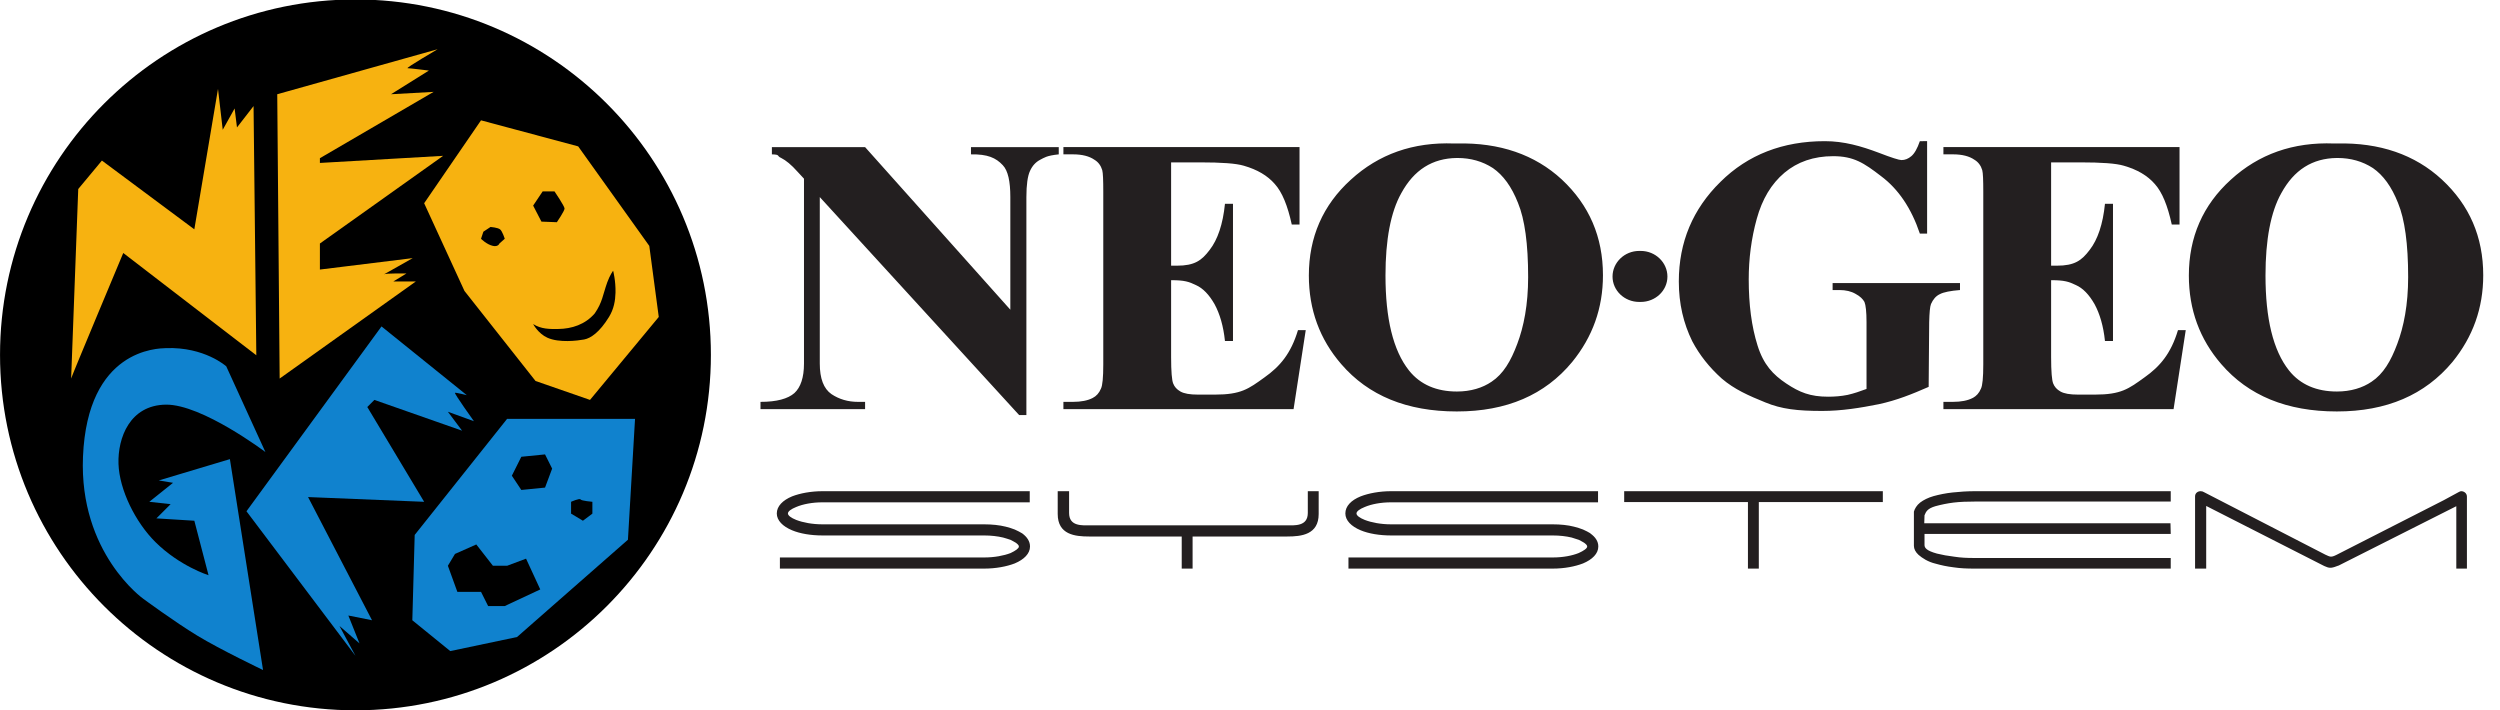 <?xml version="1.0" encoding="UTF-8" standalone="no"?>
<svg
   xmlns:dc="http://purl.org/dc/elements/1.1/"
   xmlns:cc="http://creativecommons.org/ns#"
   xmlns:rdf="http://www.w3.org/1999/02/22-rdf-syntax-ns#"
   xmlns:svg="http://www.w3.org/2000/svg"
   xmlns="http://www.w3.org/2000/svg"
   xmlns:sodipodi="http://sodipodi.sourceforge.net/DTD/sodipodi-0.dtd"
   xmlns:inkscape="http://www.inkscape.org/namespaces/inkscape"
   width="403"
   height="114.508"
   version="1.1"
   id="svg25"
   sodipodi:docname="logo.svg"
   inkscape:version="0.92.4 5da689c313, 2019-01-14">
  <sodipodi:namedview
     pagecolor="#ffffff"
     bordercolor="#666666"
     borderopacity="1"
     objecttolerance="10"
     gridtolerance="10"
     guidetolerance="10"
     inkscape:pageopacity="0"
     inkscape:pageshadow="2"
     inkscape:window-width="471"
     inkscape:window-height="442"
     id="namedview27"
     showgrid="false"
     inkscape:zoom="0.6775"
     inkscape:cx="200"
     inkscape:cy="57.254032"
     inkscape:window-x="0"
     inkscape:window-y="0"
     inkscape:window-maximized="0"
     inkscape:current-layer="svg25">
    <inkscape:grid
       type="xygrid"
       id="grid31"
       originx="-1.3879991e-08"
       originy="3.935456e-06" />
  </sodipodi:namedview>
  <defs
     id="defs5">
    <clipPath
       id="a">
      <path
         d="M 0,618.062 H 1949.984 V 0 H 0 Z"
         id="path2"
         inkscape:connector-curvature="0" />
    </clipPath>
  </defs>
  <g
     clip-path="url(#a)"
     transform="matrix(0.212,0,0,-0.212,-6.548,122.721)"
     id="g23">
    <path
       d="m 30.908,309.03 c 0,149.251 121.013,270.264 270.262,270.264 149.25,0 270.264,-121.013 270.264,-270.264 0,-149.25 -121.014,-270.262 -270.264,-270.262 -149.249,0 -270.262,121.012 -270.262,270.262"
       id="path7"
       inkscape:connector-curvature="0" />
    <path
       d="m 405.683,391.905 c -4.763,1.051 -9.038,5.4 -9.038,5.4 l 1.801,5.4 5.437,3.6 c 0,0 5.4,-0.449 7.2,-1.8 1.8,-1.35 3.6,-7.2 3.6,-7.2 l -4.05,-3.6 c 0,0 -0.9,-2.699 -4.95,-1.8 m 30.601,30.637 7.236,10.802 h 9.002 c 0,0 7.649,-11.25 7.649,-13.052 0,-1.8 -5.85,-10.386 -5.85,-10.386 l -11.738,0.449 z m 0,-90.075 c 6.112,-3.9 12.599,-3.825 18.9,-3.75 10.538,0.114 20.661,3.414 27.936,11.851 5.888,8.549 6.04,13.876 9.488,23.549 2.025,5.663 4.5,8.888 4.5,8.888 0,0 2.025,-7.65 1.801,-16.686 -0.151,-6.039 -1.238,-12.413 -4.951,-18.452 -7.2,-11.737 -13.987,-16.236 -18.936,-17.137 -4.951,-0.899 -18.9,-2.699 -27.902,1.35 -7.049,3.187 -10.836,10.387 -10.836,10.387 m -39.639,154.913 -43.236,-63.037 30.636,-66.675 54.038,-68.476 41.437,-14.399 52.275,63.074 -7.2,54.038 -54.074,75.676 z m -311.662,-196.35 5.4,144.114 18.001,21.637 70.274,-52.276 18.001,106.763 3.6,-31.088 9.036,16.238 1.8,-14.438 12.601,16.238 2.1,-189.489 -101.176,77.777 c 0,0 -39.637,-94.576 -39.637,-95.476"
       id="path9"
       inkscape:connector-curvature="0"
       style="fill:#f7b210" />
    <path
       d="m 241.696,507.217 121.95,34.237 c 0,0 -24.637,-14.436 -22.837,-14.436 1.799,0 16.2,-1.8 16.2,-1.8 l -28.801,-18.001 32.4,1.8 -86.475,-50.436 v -3.602 l 93.713,5.402 -93.713,-66.677 v -19.798 l 70.577,8.699 c 0,0 -23.288,-13.237 -21.903,-12.338 1.353,0.937 17.101,0.638 17.101,0.638 l -9.899,-6.038 h 17.099 l -103.574,-73.837 z"
       id="path11"
       inkscape:connector-curvature="0"
       style="fill:#f7b210" />
    <path
       d="m 232.696,235.155 -29.774,65.176 c 0,0 -16.5,14.888 -45.788,13.837 -6.451,-0.225 -59.738,-0.638 -63.151,-82.613 -3.038,-73.312 45.826,-107.963 45.826,-107.963 0,0 23.662,-17.474 41.175,-28.087 17.512,-10.649 49.912,-26.1 49.912,-26.1 l -25.201,160.352 -54.074,-16.202 10.838,-1.8 -18.038,-14.438 16.199,-1.799 -10.799,-10.801 28.837,-1.799 10.8,-41.437 c 0,0 -21.975,6.9 -40.463,25.274 -15.148,15.075 -27.336,39.639 -28.011,59.401 -0.638,19.761 8.624,44.7 36.037,45.037 27.451,0.337 75.675,-36.038 75.675,-36.038"
       id="path13"
       inkscape:connector-curvature="0"
       style="fill:#1082ce" />
    <path
       d="m 218.296,190.118 102.675,140.549 64.874,-52.275 c 0,0 -8.101,2.065 -8.999,1.8 -0.901,-0.224 14.399,-21.599 14.399,-21.599 l -19.8,7.201 10.8,-14.4 -66.675,23.399 -5.399,-5.4 43.237,-72.076 -88.275,3.6 48.639,-93.674 -18.002,3.601 8.476,-21.189 -15.225,13.238 12.149,-22.687 z"
       id="path15"
       inkscape:connector-curvature="0"
       style="fill:#1082ce" />
    <path
       d="m 371.446,148.68 5.4,9 16.2,7.199 12.637,-16.199 h 10.8 l 14.401,5.4 10.799,-23.4 -27,-12.637 h -12.636 l -5.402,10.799 h -17.999 z m 93.675,48.637 c 0,0 6.562,2.926 7.2,1.801 0.637,-1.087 9,-1.801 9,-1.801 v -9 l -7.2,-5.4 -9,5.4 z m -37.836,9.002 -7.202,10.836 7.202,14.4 18.036,1.801 5.401,-10.801 -5.401,-14.437 z m -81.077,-34.202 -1.799,-64.875 28.838,-23.437 50.773,10.687 84.338,73.987 5.4,91.914 h -97.275 z"
       id="path17"
       inkscape:connector-curvature="0"
       style="fill:#1082ce" />
    <path
       d="m 1681.461,146.52 h -149.62 c -5.312,0 -10.431,0.197 -15.549,0.984 -4.922,0.591 -9.45,1.575 -13.584,2.756 -5.906,1.378 -10.237,4.331 -12.993,6.691 -2.362,2.168 -3.544,4.531 -3.544,6.893 v 25.986 c 0.591,2.166 2.166,4.922 4.725,6.89 2.557,1.969 6.103,3.741 10.237,4.922 4.331,1.181 9.056,2.166 14.371,2.756 5.512,0.591 11.222,0.984 17.521,0.984 h 148.436 v -7.874 h -148.436 c -6.299,0 -11.812,-0.197 -16.733,-0.788 -4.728,-0.59 -9.45,-1.574 -13.781,-2.753 -5.906,-1.774 -7.087,-3.94 -8.268,-6.893 l -0.197,-6.1 h 187.218 l 0.197,-8.074 h -187.218 v -8.465 c 0,-2.166 1.575,-4.331 9.447,-6.497 3.94,-0.987 8.271,-1.772 13.192,-2.365 4.919,-0.785 9.844,-0.982 14.765,-0.982 h 149.814 z m -309.077,0 h -0.394 z m 90.165,50.594 h -94.298 v -50.594 h -8.271 v 50.594 h -94.101 v 8.268 h 196.67 z M 992.238,170.93 h -54.531 v -24.411 h -8.269 v 24.411 h -70.477 c -10.631,0 -23.818,1.381 -23.818,17.13 v 17.324 h 8.659 v -16.539 c 0,-10.434 10.04,-9.447 16.537,-9.447 h 148.239 c 6.693,0 16.733,-0.987 16.733,9.447 v 16.539 h 8.268 V 188.06 c 10e-4,-15.749 -13.189,-17.13 -23.82,-17.13 z m -178.359,25.989 h -157.492 c -7.874,0 -14.961,-1.381 -20.08,-3.546 -3.937,-1.575 -6.299,-3.347 -6.299,-4.922 0,-1.575 2.362,-3.344 6.299,-4.919 5.119,-1.971 12.206,-3.349 20.08,-3.349 h 122.844 c 5.906,0 11.615,-0.588 16.34,-1.769 2.559,-0.591 4.724,-1.378 6.89,-2.169 2.165,-0.981 4.134,-1.968 5.709,-2.952 3.74,-2.754 5.906,-6.103 5.906,-9.841 v -0.2 c 0,-5.315 -4.528,-9.84 -11.615,-12.793 -6.103,-2.362 -14.371,-3.94 -23.23,-3.94 h -155.326 v 8.468 h 155.326 c 7.874,0 14.962,1.378 20.08,3.344 3.74,1.772 6.3,3.546 6.3,4.921 v 0.2 c 0,0.785 -0.985,1.769 -2.363,2.756 -1.181,0.788 -2.559,1.375 -3.937,2.166 -1.772,0.588 -3.544,1.178 -5.709,1.769 -4.134,0.984 -9.056,1.575 -14.371,1.575 h -122.844 c -8.859,0 -17.127,1.378 -23.23,3.94 -7.087,2.95 -11.615,7.478 -11.615,12.793 0,5.515 4.528,10.04 11.615,12.993 6.103,2.365 14.371,3.94 23.23,3.94 h 157.492 z m 432.116,0 h -157.292 c -7.875,0 -14.962,-1.381 -20.08,-3.546 -3.937,-1.575 -6.3,-3.347 -6.3,-4.922 0,-1.575 2.363,-3.344 6.3,-4.919 5.118,-1.971 12.205,-3.349 20.08,-3.349 h 122.841 c 5.908,0 11.618,-0.588 16.145,-1.769 2.557,-0.591 4.725,-1.378 6.888,-2.169 2.168,-0.981 4.134,-1.968 5.712,-2.952 h -0.197 c 3.937,-2.754 6.1,-6.103 6.1,-9.841 v -0.2 c 0,-5.315 -4.528,-9.84 -11.615,-12.793 -6.1,-2.362 -14.172,-3.94 -23.033,-3.94 h -155.324 v 8.468 h 155.324 c 7.877,0 14.767,1.378 19.689,3.344 3.934,1.772 6.496,3.546 6.496,4.921 v 0.2 c 0,0.785 -0.984,1.769 -2.362,2.756 -1.181,0.788 -2.559,1.375 -3.937,2.166 -1.772,0.588 -3.544,1.178 -5.512,1.769 -4.135,0.984 -9.056,1.575 -14.374,1.575 h -122.841 c -8.859,0 -17.127,1.378 -23.23,3.94 -7.087,2.95 -11.615,7.478 -11.615,12.793 0,5.515 4.331,10.04 11.615,12.993 6.103,2.365 14.371,3.94 23.23,3.94 h 157.292 z m 656.349,8.464 c 2.166,0 4.331,-1.575 4.331,-4.134 v -54.728 h -8.071 v 47.444 l -89.377,-45.082 -1.181,-0.397 c -4.922,-1.965 -6.3,-1.574 -9.846,0 l -1.179,0.594 -88.591,45.079 v -47.639 h -8.465 v 54.926 c 0,2.559 2.165,3.937 4.134,3.937 1.184,0 1.771,-0.197 2.759,-0.787 l 92.129,-47.448 c 3.544,-1.574 4.137,-2.359 8.468,-0.196 l 81.499,41.538 11.618,6.3 c 0.591,0.396 1.376,0.593 1.772,0.593 m -406.132,266.16 v -70.281 h -5.512 c -6.497,19.293 -16.34,33.861 -29.527,43.702 -12.996,10.042 -20.871,15.161 -36.423,15.161 -14.765,0 -27.167,-4.331 -37.01,-12.599 -10.043,-8.468 -16.931,-20.081 -21.065,-35.042 -4.134,-14.962 -6.1,-30.317 -6.1,-46.067 0,-19.095 2.166,-35.829 6.691,-50.203 4.528,-14.565 11.812,-22.24 21.852,-28.939 10.04,-6.691 18.111,-10.037 31.892,-10.037 4.921,0 9.843,0.393 14.764,1.375 5.122,1.184 9.056,2.562 14.369,4.531 v 50.791 c 0,7.874 -0.588,12.993 -1.572,15.355 -1.182,2.166 -3.347,4.331 -6.694,6.103 -3.349,1.969 -7.481,2.953 -12.402,2.953 h -5.119 v 5.315 h 96.858 v -5.315 c -7.284,-0.591 -12.403,-1.578 -15.358,-3.15 -2.953,-1.381 -5.119,-3.937 -6.691,-7.481 -0.788,-1.968 -1.184,-6.496 -1.378,-13.78 l -0.394,-49.216 c -12.602,-5.513 -24.214,-10.237 -37.995,-13.19 -13.78,-2.756 -28.154,-5.116 -42.916,-5.116 -18.899,0 -30.908,1.375 -43.31,6.494 -12.597,5.118 -23.427,9.843 -33.076,18.114 -9.45,8.462 -16.928,17.909 -22.44,28.346 -6.694,13.583 -10.237,28.545 -10.237,45.478 0,29.921 10.631,55.12 31.695,75.788 20.868,20.673 47.444,30.91 79.336,30.91 14.568,0 27.561,-3.74 41.145,-8.859 9.647,-3.74 15.356,-5.512 17.127,-5.512 2.756,0 5.119,0.984 7.481,2.953 2.363,1.969 4.528,5.709 6.497,11.418 z m -357.112,-12.795 h -0.394 v 11.022 c 32.483,0.787 59.257,-8.463 79.73,-27.364 20.868,-19.487 31.299,-43.704 31.299,-72.838 0,-25.001 -7.869,-46.853 -23.424,-65.949 -20.671,-25.005 -49.807,-37.601 -87.605,-37.601 v 15.158 c 10.434,0 19.49,2.756 26.38,7.478 8.859,5.906 14.568,15.555 19.49,28.745 4.921,12.993 8.268,29.727 8.268,50.791 0,25.199 -2.559,43.901 -7.678,56.304 -4.921,12.599 -11.418,21.261 -19.096,26.574 -7.874,5.118 -16.93,7.68 -26.97,7.68 m -0.394,0 c -18.702,-0.197 -32.679,-9.059 -42.326,-26.776 -8.071,-14.371 -12.008,-35.433 -12.008,-62.6 0,-32.483 5.709,-56.894 17.914,-72.25 8.662,-10.827 21.065,-15.946 36.42,-15.946 v -15.158 h -0.197 c -37.798,0 -67.13,12.006 -87.801,36.023 -16.34,18.902 -24.608,41.344 -24.608,67.331 0,29.135 10.63,53.547 31.892,72.837 21.261,19.492 47.444,28.745 78.549,27.561 h 2.165 z m -217.339,-3.348 v -78.549 h 4.331 c 13.584,0 18.899,3.937 25.002,12.009 6.103,7.874 10.04,19.492 11.615,35.042 h 6.103 v -104.339 h -6.103 c -1.181,11.419 -3.937,20.674 -7.875,27.955 -4.134,7.284 -8.859,12.206 -14.174,14.568 -5.315,2.562 -8.662,3.741 -18.899,3.741 v -58.469 c 0,-11.025 0.591,-17.718 1.575,-20.08 0.984,-2.56 2.756,-4.528 5.512,-6.103 2.756,-1.575 7.087,-2.362 13.387,-2.362 h 12.796 c 19.883,0 25.592,4.331 37.601,12.993 12.009,8.465 20.277,18.308 25.593,36.026 h 5.906 l -9.253,-60.041 h -175.013 v 5.509 h 7.284 c 6.103,0 11.222,0.985 14.962,2.953 2.756,1.378 4.922,3.741 6.3,7.087 1.181,2.363 1.772,8.466 1.772,18.506 v 131.114 c 0,8.856 -0.197,14.371 -0.788,16.534 -0.984,3.347 -2.953,6.103 -5.906,7.877 -3.937,2.756 -9.449,4.132 -16.34,4.132 h -7.284 v 5.512 h 179.541 v -58.86 h -5.906 c -3.15,14.371 -7.284,24.608 -12.993,30.902 -5.512,6.303 -13.19,10.831 -23.427,13.784 -5.906,1.772 -16.93,2.559 -33.27,2.559 z m -232.694,11.615 110.441,-123.631 v 85.639 c 0,12.006 -1.772,20.077 -5.709,24.214 -5.315,5.707 -11.615,8.465 -24.214,8.266 v 5.512 h 66.737 v -5.512 c -9.45,-0.985 -11.025,-2.559 -14.175,-4.132 -3.346,-1.774 -5.906,-4.53 -7.677,-8.468 -1.772,-3.74 -2.756,-10.431 -2.756,-19.88 v -165.76 h -5.513 l -151.585,165.76 v -126.584 c 0,-11.418 2.953,-19.099 8.859,-23.23 5.906,-3.94 12.599,-5.909 20.277,-5.909 h 5.315 v -5.509 h -79.533 v 5.509 c 12.402,0 20.867,2.363 25.789,6.694 4.725,4.331 7.284,11.812 7.284,22.445 v 140.561 l -4.922,5.313 c -4.724,5.318 -8.859,8.662 -12.402,10.436 -3.741,1.575 -0.394,2.557 -7.087,2.754 v 5.512 z m 1119.571,-8.267 h -0.394 v 11.022 c 32.483,0.787 59.254,-8.463 79.728,-27.364 21.064,-19.487 31.498,-43.704 31.498,-72.838 0,-25.001 -7.872,-46.853 -23.427,-65.949 -20.868,-25.005 -50.004,-37.601 -87.799,-37.601 v 15.158 c 10.431,0 19.49,2.756 26.377,7.478 8.862,5.906 14.571,15.555 19.49,28.745 4.922,12.993 8.271,29.727 8.271,50.791 0,25.199 -2.562,43.901 -7.68,56.304 -4.922,12.599 -11.419,21.261 -19.094,26.574 -7.874,5.118 -16.933,7.68 -26.97,7.68 m -0.394,0 c -18.705,-0.197 -32.679,-9.059 -42.326,-26.776 -8.074,-14.371 -12.008,-35.433 -12.008,-62.6 0,-32.483 5.709,-56.894 17.912,-72.25 8.662,-10.827 21.064,-15.946 36.422,-15.946 v -15.158 h -0.199 c -37.798,0 -67.131,12.006 -87.802,36.023 -16.337,18.902 -24.608,41.344 -24.608,67.331 0,29.135 10.631,53.547 31.892,72.837 21.261,19.492 47.444,28.745 78.552,27.561 h 2.165 z"
       id="path19"
       inkscape:connector-curvature="0"
       style="fill:#231f20" />
    <path
       d="m 1590.508,455.4 v -78.549 h 4.334 c 13.583,0 18.899,3.937 25.002,12.009 6.1,7.874 10.037,19.492 11.615,35.042 h 6.102 v -104.339 h -6.102 c -1.184,11.419 -3.938,20.674 -7.875,27.955 -4.134,7.284 -8.859,12.206 -14.174,14.568 -5.316,2.562 -8.665,3.741 -18.902,3.741 v -58.469 c 0,-11.025 0.593,-17.718 1.578,-20.08 0.984,-2.56 2.756,-4.528 5.512,-6.103 2.756,-1.575 7.087,-2.362 13.387,-2.362 h 12.793 c 19.886,0 25.595,4.331 37.601,12.993 12.012,8.465 20.277,18.308 25.595,36.026 h 5.906 l -9.252,-60.041 h -175.013 v 5.509 h 7.284 c 6.1,0 11.221,0.985 14.962,2.953 2.753,1.378 4.919,3.741 6.299,7.087 1.179,2.363 1.772,8.466 1.772,18.506 v 131.114 c 0,8.856 -0.197,14.371 -0.787,16.534 -0.985,3.347 -2.953,6.103 -5.906,7.877 -3.94,2.756 -9.45,4.132 -16.34,4.132 h -7.284 v 5.512 h 179.541 v -58.86 h -5.906 c -3.153,14.371 -7.284,24.608 -12.993,30.902 -5.513,6.303 -13.19,10.831 -23.427,13.784 -5.909,1.772 -16.933,2.559 -33.27,2.559 z m -313.211,-67.328 h 1.184 c 11.218,0 20.277,-8.856 20.277,-19.49 0,-10.63 -9.059,-19.292 -20.277,-19.292 h -1.184 c -11.219,0 -20.274,8.662 -20.274,19.292 0,10.634 9.055,19.49 20.274,19.49"
       id="path21"
       inkscape:connector-curvature="0"
       style="fill:#231f20" />
  </g>
</svg>
